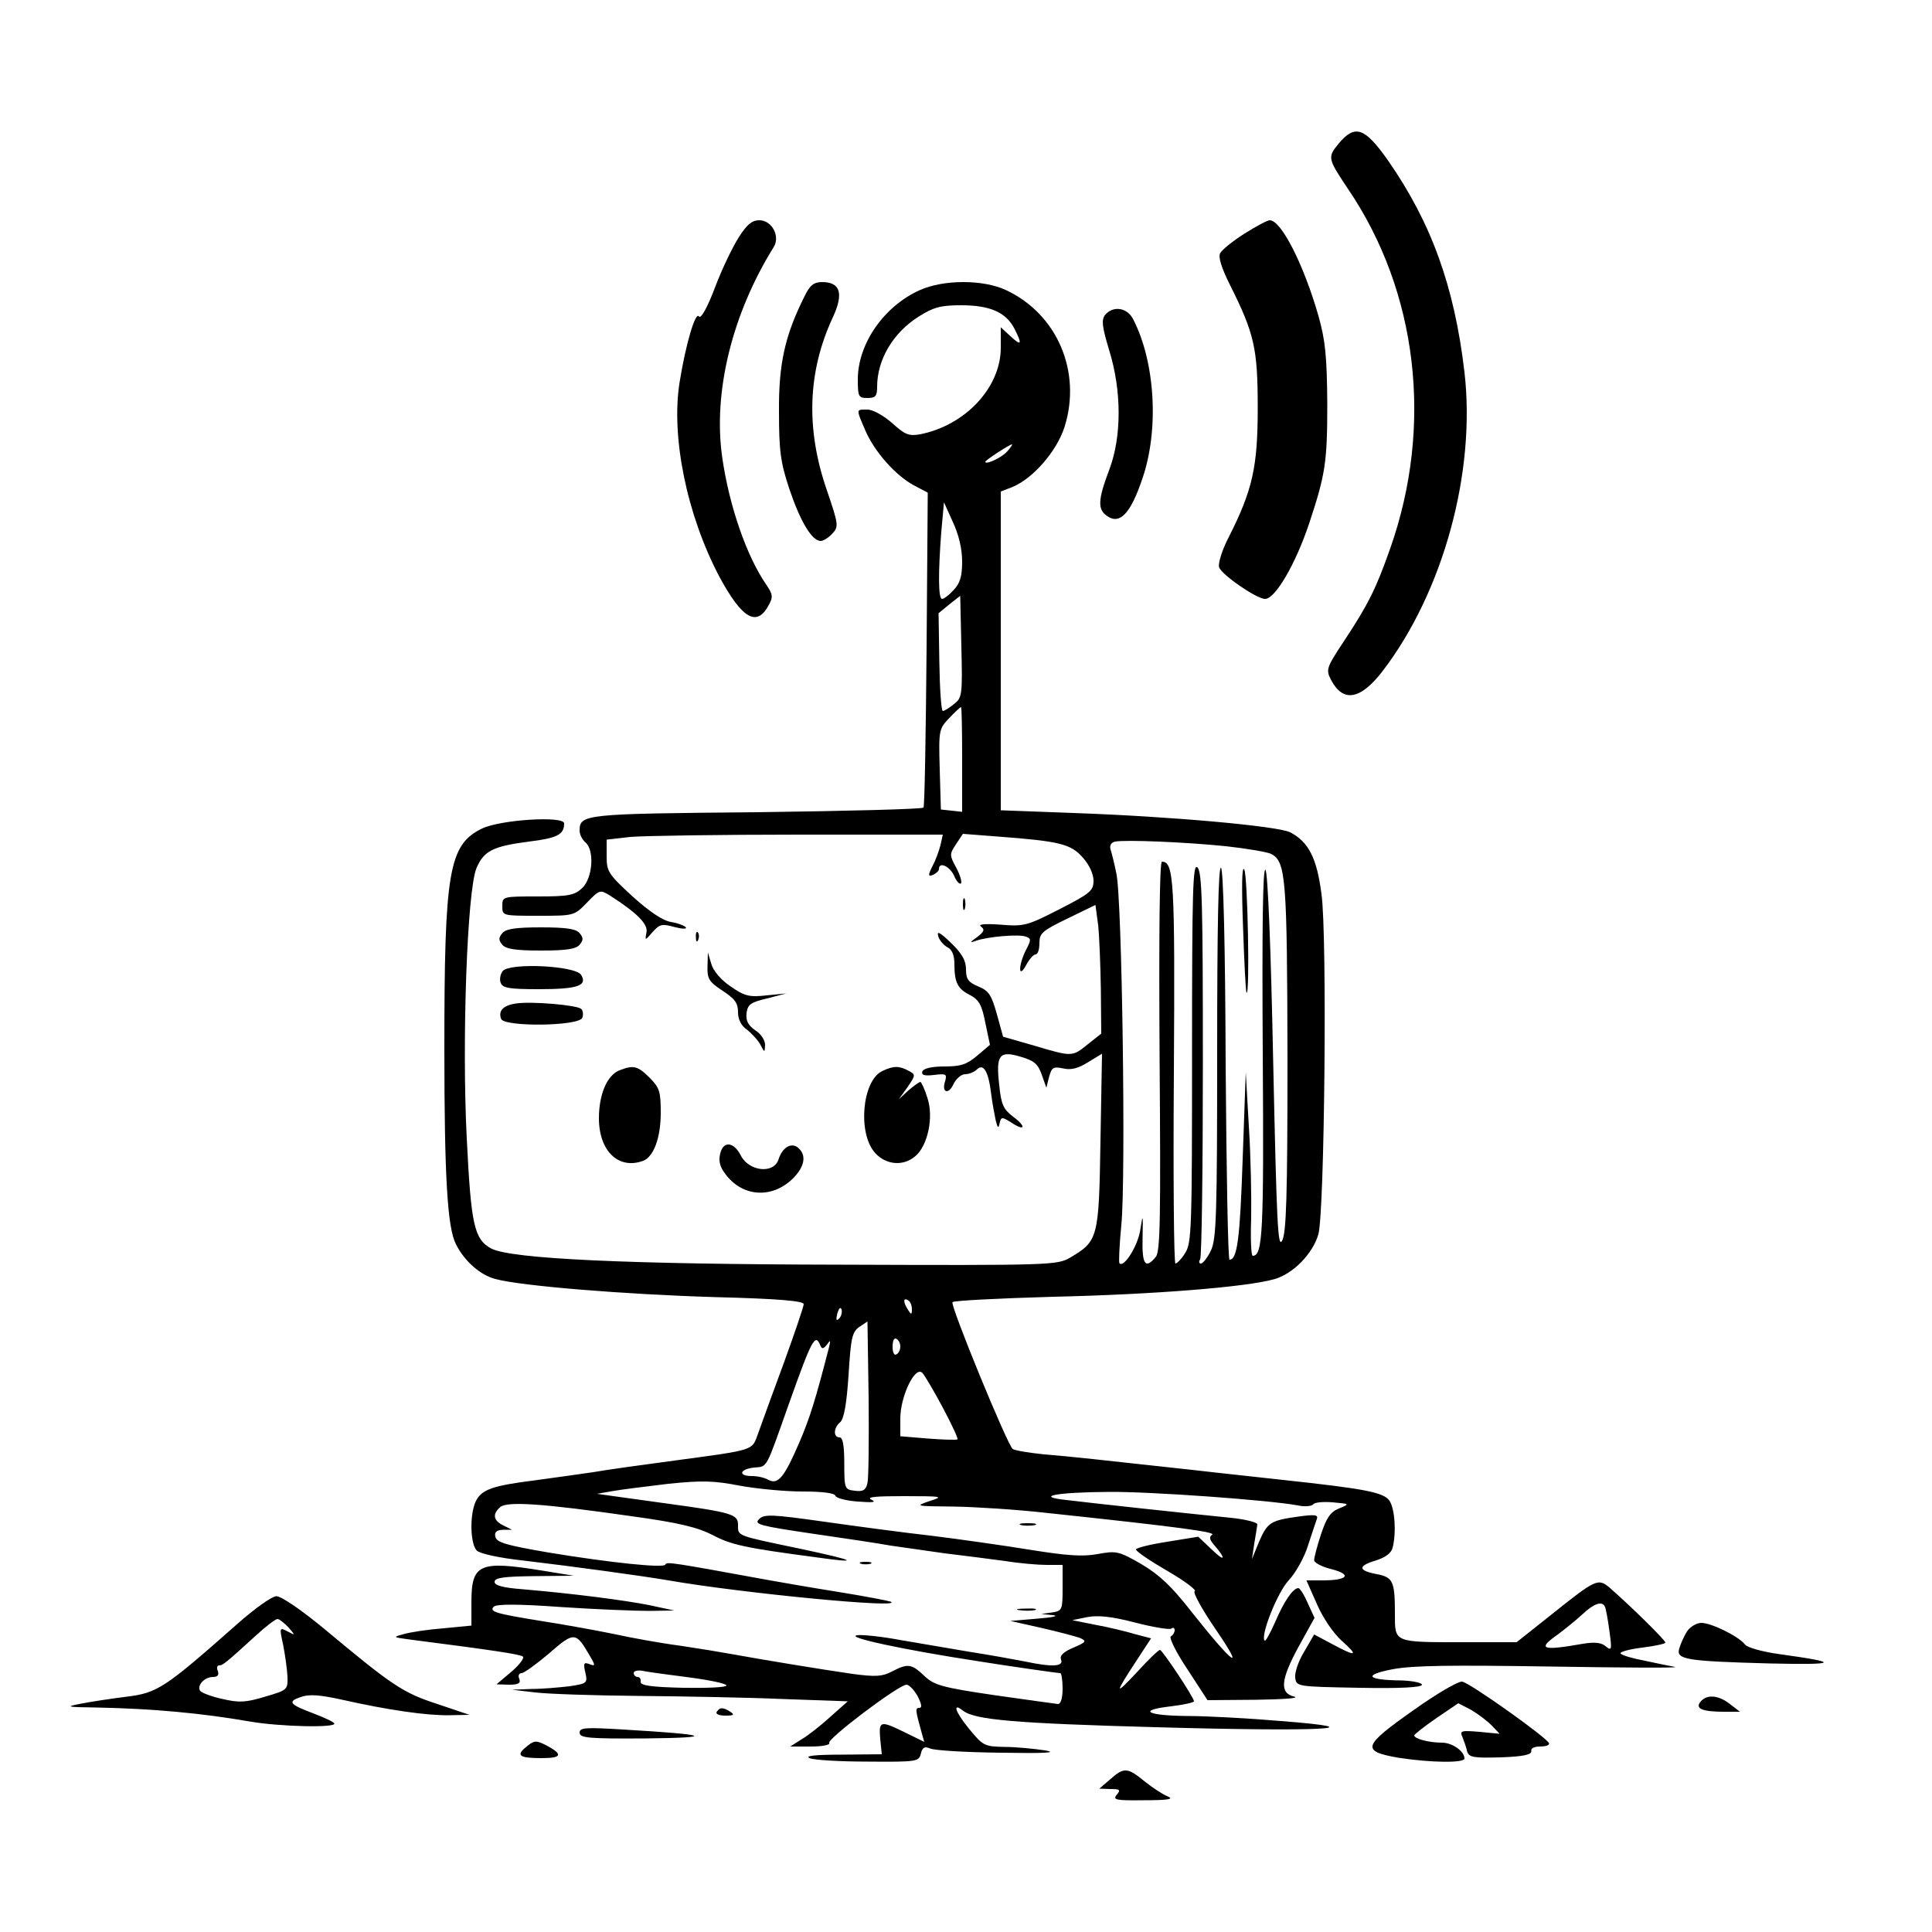 <?xml version="1.0" standalone="no"?>
<!DOCTYPE svg PUBLIC "-//W3C//DTD SVG 20010904//EN"
 "http://www.w3.org/TR/2001/REC-SVG-20010904/DTD/svg10.dtd">
<svg version="1.0" xmlns="http://www.w3.org/2000/svg"
 width="500pt" height="500pt" viewBox="0 0 500 500"
 preserveAspectRatio="xMidYMid meet">

<g transform="translate(0,500) scale(0.1,-0.1)"
fill="#000000" stroke="none">
<path d="M3465 4629 c-30 -36 -29 -39 23 -117 181 -266 222 -613 110 -931 -37
-105 -57 -145 -119 -239 -47 -71 -48 -75 -34 -102 31 -59 76 -51 133 23 157
205 242 515 212 774 -26 222 -86 387 -198 548 -60 85 -85 94 -127 44z"/>
<path d="M1912 4386 c-16 -25 -44 -83 -62 -131 -19 -50 -36 -81 -41 -74 -9 14
-34 -70 -50 -169 -23 -141 18 -344 103 -505 59 -109 97 -131 128 -72 11 20 10
27 -7 52 -51 74 -96 204 -114 330 -24 169 26 371 133 543 18 28 -4 70 -37 70
-19 0 -32 -11 -53 -44z"/>
<path d="M3220 4395 c-30 -19 -58 -42 -62 -50 -6 -9 3 -38 25 -82 63 -126 72
-164 72 -318 0 -153 -13 -213 -76 -337 -17 -33 -27 -67 -24 -76 6 -19 97 -82
119 -82 26 0 78 88 114 195 42 127 47 158 47 310 -1 124 -5 164 -23 228 -38
132 -96 247 -126 247 -6 0 -36 -16 -66 -35z"/>
<path d="M2082 4233 c-50 -100 -67 -173 -66 -298 0 -102 4 -132 27 -201 28
-83 58 -134 81 -134 7 0 21 9 30 19 17 18 16 24 -14 112 -55 159 -50 307 15
447 29 62 20 92 -27 92 -22 0 -32 -8 -46 -37z"/>
<path d="M2380 4249 c-93 -42 -160 -139 -160 -231 0 -45 2 -48 25 -48 21 0 25
5 25 29 0 70 41 140 108 182 38 24 57 29 109 29 75 0 116 -18 138 -60 21 -41
19 -47 -10 -20 l-25 23 0 -53 c0 -103 -92 -201 -209 -224 -29 -5 -39 -1 -72
29 -23 20 -50 35 -64 35 -30 0 -30 3 -6 -53 24 -56 78 -117 126 -143 l36 -19
-3 -403 c-2 -222 -5 -407 -8 -412 -3 -4 -197 -9 -431 -12 -448 -4 -459 -5
-459 -48 0 -10 7 -23 15 -30 24 -20 19 -92 -8 -118 -20 -19 -35 -22 -115 -22
-91 0 -92 0 -92 -25 0 -25 0 -25 93 -25 93 0 93 0 126 34 33 34 34 34 60 18
69 -44 99 -74 94 -95 -4 -22 -4 -22 16 1 18 20 24 22 56 13 19 -5 33 -6 30 -1
-3 4 -20 11 -39 14 -22 4 -57 28 -100 67 -62 57 -66 64 -66 103 l0 43 61 7
c34 3 230 6 436 6 l373 0 -6 -27 c-4 -16 -13 -40 -21 -55 -12 -24 -11 -27 2
-22 8 4 15 10 15 15 0 20 28 7 39 -17 6 -15 15 -24 18 -20 3 3 -2 21 -12 40
-18 33 -18 35 -1 61 l18 27 91 -7 c159 -12 188 -19 219 -54 17 -19 28 -43 28
-60 0 -26 -8 -33 -88 -74 -84 -43 -92 -45 -153 -40 -42 3 -59 1 -50 -5 10 -8
8 -13 -10 -27 -20 -14 -20 -16 -4 -10 30 11 112 18 130 11 14 -5 14 -8 0 -35
-20 -40 -20 -77 1 -38 8 15 19 27 24 27 6 0 10 13 10 29 0 26 7 32 73 64 l72
35 7 -52 c3 -28 6 -103 7 -166 l1 -115 -34 -27 c-42 -34 -41 -33 -140 -4 l-80
23 -16 58 c-14 50 -21 61 -48 72 -26 11 -32 19 -32 44 0 23 -10 41 -39 69 -27
26 -37 32 -33 18 2 -10 13 -23 23 -29 13 -6 19 -21 19 -44 0 -47 8 -64 40 -80
23 -12 31 -25 40 -72 l12 -57 -33 -28 c-27 -23 -43 -28 -85 -28 -33 0 -54 -5
-57 -13 -3 -9 5 -12 30 -9 32 4 34 2 29 -16 -10 -30 9 -36 22 -7 7 14 20 25
30 25 10 0 24 6 30 12 17 17 30 -4 37 -62 3 -25 9 -56 12 -70 5 -20 7 -21 10
-7 4 17 6 17 30 2 36 -24 40 -11 5 15 -25 19 -31 31 -36 82 -9 78 0 90 56 73
34 -10 44 -18 54 -46 l12 -34 7 28 c7 25 11 27 36 22 21 -5 39 0 65 16 l36 22
-4 -226 c-4 -252 -6 -259 -79 -302 -33 -19 -50 -20 -589 -18 -558 1 -858 15
-909 42 -44 24 -52 62 -63 284 -13 254 1 642 25 700 19 45 43 57 136 69 73 9
91 18 91 47 0 20 -163 10 -212 -13 -87 -42 -98 -111 -98 -571 0 -332 8 -463
30 -505 22 -44 63 -80 102 -90 65 -18 335 -40 571 -47 162 -4 227 -10 227 -18
0 -6 -23 -74 -51 -151 -28 -76 -58 -158 -66 -181 -18 -48 -3 -44 -218 -73 -82
-11 -177 -24 -210 -30 -33 -5 -100 -14 -150 -21 -112 -14 -139 -24 -154 -55
-16 -35 -14 -110 3 -127 9 -8 58 -19 123 -26 119 -14 303 -39 373 -51 189 -33
614 -74 575 -55 -5 2 -66 14 -135 25 -69 11 -149 25 -177 30 -252 46 -268 49
-271 41 -3 -10 -144 5 -302 31 -110 19 -135 26 -138 41 -3 12 3 17 20 18 l23
0 -22 11 c-27 13 -29 30 -8 48 19 15 110 9 340 -24 124 -17 171 -29 210 -49
47 -25 84 -33 265 -57 120 -17 106 -9 -35 21 -172 36 -165 33 -165 63 0 27
-16 32 -185 55 -44 6 -102 14 -130 18 l-50 7 40 7 c22 4 87 12 145 19 88 9
118 8 185 -5 44 -8 117 -15 162 -15 51 0 83 -4 85 -11 2 -6 28 -13 58 -15 40
-3 49 -2 35 5 -14 7 12 9 85 9 101 0 103 -1 65 -13 -38 -13 -36 -13 65 -14 58
-1 164 -8 235 -16 348 -37 443 -50 432 -57 -8 -5 -7 -12 4 -25 33 -38 30 -47
-4 -14 l-36 34 -80 -13 c-45 -7 -81 -16 -81 -20 0 -5 37 -30 82 -56 45 -26 76
-50 70 -52 -6 -2 18 -46 55 -100 78 -114 44 -89 -62 45 -53 68 -84 97 -131
125 -59 34 -65 35 -114 26 -39 -7 -79 -4 -173 11 -67 11 -180 27 -252 36 -71
8 -199 25 -283 37 -135 19 -155 20 -168 6 -13 -13 3 -17 138 -37 84 -12 176
-26 203 -31 28 -4 91 -13 140 -20 50 -6 120 -15 157 -20 37 -6 85 -10 107 -10
l41 0 0 -59 c0 -57 -1 -60 -27 -64 l-28 -4 30 -3 c17 -2 -1 -6 -40 -9 l-70 -6
80 -18 c44 -10 89 -22 100 -26 18 -8 16 -11 -17 -25 -26 -11 -36 -21 -32 -31
7 -18 -22 -20 -93 -5 -26 5 -91 17 -143 25 -52 9 -134 23 -182 31 -48 9 -98
14 -110 12 -31 -5 117 -37 312 -67 81 -13 207 -31 214 -31 3 0 6 -18 6 -40 0
-26 -5 -40 -12 -40 -7 1 -82 11 -165 23 -136 20 -156 26 -181 50 -33 31 -42
33 -84 11 -25 -13 -42 -14 -102 -6 -76 11 -229 36 -311 51 -27 5 -88 15 -135
22 -47 6 -125 20 -175 31 -49 10 -133 25 -185 33 -117 19 -135 24 -122 37 7 7
64 7 174 -1 90 -6 193 -10 228 -10 l65 1 -65 14 c-66 13 -198 30 -327 41 -52
4 -73 10 -73 19 0 11 23 14 103 15 l102 1 -80 13 c-165 27 -185 18 -185 -82
l0 -60 -72 -7 c-40 -3 -86 -10 -103 -15 -29 -8 -29 -8 15 -14 218 -28 284 -38
293 -44 5 -3 -8 -21 -29 -39 l-39 -33 32 -1 c25 0 31 4 27 15 -4 8 -1 15 6 15
6 0 38 23 71 51 64 56 69 56 103 -2 17 -29 18 -32 2 -26 -15 6 -17 3 -11 -22
6 -27 4 -28 -41 -35 -26 -3 -70 -7 -98 -7 l-51 -2 60 -7 c33 -4 153 -8 266 -9
113 -1 282 -4 374 -8 l169 -6 -45 -40 c-24 -22 -57 -48 -74 -58 l-30 -19 53 0
c29 0 51 4 48 9 -7 10 180 151 200 151 7 0 20 -14 29 -30 10 -20 12 -30 4 -30
-11 0 -10 -6 7 -67 l6 -21 -49 24 c-65 32 -69 31 -65 -16 l4 -40 -103 -1 c-68
0 -97 -3 -84 -9 11 -5 79 -9 151 -9 126 -1 132 0 137 20 4 17 10 20 24 14 10
-5 92 -10 183 -11 114 -2 149 0 115 6 -27 4 -75 9 -105 9 -53 1 -56 3 -93 48
-35 43 -43 68 -15 46 30 -24 135 -33 500 -43 427 -12 580 -4 323 16 -82 7
-191 13 -242 13 -106 1 -130 15 -43 25 33 4 60 10 60 13 0 10 -82 133 -88 133
-4 0 -31 -26 -60 -58 -58 -62 -58 -57 -1 30 l38 58 -42 11 c-23 7 -69 18 -102
24 l-60 12 39 8 c27 5 62 2 123 -14 46 -12 89 -19 94 -16 5 4 9 2 9 -4 0 -5
-4 -13 -10 -16 -5 -3 14 -42 43 -85 l52 -80 125 1 c69 1 114 4 100 8 -39 9
-36 43 10 128 l42 76 -18 39 c-9 21 -20 38 -24 38 -14 0 -38 -36 -60 -88 -13
-29 -25 -51 -27 -48 -12 12 33 125 62 156 18 19 41 60 50 90 10 30 20 61 23
69 4 11 -5 12 -49 6 -71 -10 -79 -15 -101 -66 l-18 -44 6 40 c4 22 7 44 8 50
0 5 -30 13 -69 17 -101 10 -361 38 -425 46 -84 9 -28 20 110 21 107 1 413 -21
489 -35 18 -4 36 -2 40 3 3 5 26 7 50 5 45 -4 45 -4 16 -16 -22 -9 -32 -24
-46 -66 -10 -30 -18 -61 -18 -67 -1 -7 20 -18 45 -24 54 -14 42 -29 -23 -29
l-42 0 27 -61 c15 -35 42 -75 64 -95 45 -40 39 -43 -24 -9 l-47 25 -26 -45
c-15 -24 -25 -55 -23 -67 3 -23 5 -23 166 -26 106 -2 162 1 162 8 0 5 -24 10
-52 11 -91 1 -102 14 -24 29 52 10 152 11 410 7 187 -3 332 -4 321 -1 -11 2
-46 9 -78 16 -32 6 -60 14 -63 19 -2 4 23 11 56 15 33 4 60 10 60 13 0 6 -87
92 -142 140 -32 28 -36 26 -156 -70 l-87 -69 -135 0 c-185 0 -180 -2 -180 75
0 82 -5 93 -46 101 -49 9 -51 21 -5 35 26 8 41 19 45 33 10 39 6 101 -8 122
-15 22 -63 31 -276 54 -52 6 -158 17 -235 26 -247 27 -308 34 -382 40 -39 4
-76 10 -82 14 -13 8 -162 371 -156 380 2 4 120 10 262 14 260 6 496 25 569 45
50 13 102 67 116 117 16 59 23 774 8 880 -12 93 -33 135 -81 160 -32 16 -305
41 -561 50 l-188 7 0 412 0 413 31 12 c54 23 114 93 134 155 45 143 -19 292
-151 354 -59 28 -162 28 -224 0z m226 -418 c-15 -16 -56 -35 -56 -26 0 4 63
45 69 45 2 0 -4 -9 -13 -19z m-116 -284 c0 -38 -5 -56 -22 -74 -12 -13 -25
-23 -30 -23 -10 0 -10 69 -2 173 l7 77 23 -51 c15 -32 24 -69 24 -102z m-21
-369 c-12 -10 -25 -18 -29 -18 -4 0 -8 57 -9 127 l-2 126 28 23 28 22 3 -131
c3 -125 2 -133 -19 -149z m21 -144 l0 -135 -27 3 -28 3 -3 104 c-3 102 -2 105
25 133 14 15 28 28 30 28 2 0 3 -61 3 -136z m683 -224 c54 -6 107 -15 117 -20
38 -20 41 -63 42 -529 0 -358 -3 -453 -14 -472 -11 -21 -14 46 -23 463 -6 298
-14 491 -20 497 -7 7 -9 -151 -7 -474 3 -466 0 -525 -26 -525 -4 0 -6 44 -4
97 1 54 -1 161 -6 238 l-8 140 -8 -225 c-7 -207 -14 -260 -34 -260 -4 0 -8
226 -10 502 -1 310 -6 506 -12 512 -7 7 -10 -158 -10 -473 0 -424 -2 -487 -16
-517 -9 -19 -21 -34 -26 -34 -5 0 -6 5 -2 11 4 7 7 234 7 506 0 412 -2 497
-14 508 -12 12 -14 -55 -14 -478 0 -455 -1 -495 -18 -520 -9 -15 -21 -27 -25
-27 -4 0 -6 224 -4 497 3 496 0 543 -31 543 -6 0 -8 -188 -6 -503 3 -416 2
-507 -10 -520 -27 -33 -36 -19 -34 50 1 62 1 64 -6 20 -6 -41 -43 -100 -54
-86 -2 2 0 47 5 99 12 117 2 848 -13 910 -5 25 -12 53 -15 62 -3 10 2 18 12
20 27 5 179 -1 287 -12z m-813 -1198 c0 -15 -2 -15 -10 -2 -13 20 -13 33 0 25
6 -3 10 -14 10 -23z m-188 -24 c-8 -8 -9 -4 -5 13 4 13 8 18 11 10 2 -7 -1
-18 -6 -23z m73 -426 c-4 -18 -11 -23 -33 -20 -26 3 -27 5 -27 71 0 47 -4 67
-12 67 -17 0 -16 25 1 39 10 8 17 46 22 122 6 96 9 112 28 125 l21 14 3 -197
c1 -109 0 -208 -3 -221z m85 353 c0 -8 -4 -17 -10 -20 -6 -4 -10 5 -10 20 0
15 4 24 10 20 6 -3 10 -12 10 -20z m-207 3 c4 -10 8 -9 17 2 9 13 10 12 6 -5
-36 -139 -49 -181 -76 -245 -40 -93 -56 -113 -81 -100 -10 6 -29 10 -43 10
-37 0 -32 18 6 22 35 3 29 -6 89 163 60 169 69 186 82 153z m317 -161 c23 -43
40 -80 38 -82 -2 -2 -36 -1 -76 2 l-72 6 0 46 c0 57 38 137 57 118 6 -6 30
-47 53 -90z m1713 -514 c3 -5 8 -33 12 -63 7 -50 6 -53 -9 -41 -11 10 -29 12
-59 7 -108 -19 -120 -14 -64 25 17 13 46 36 62 51 30 28 50 35 58 21z m-2370
-184 c53 -7 97 -16 97 -21 0 -5 -51 -7 -112 -6 -84 2 -112 6 -110 16 1 6 -2
12 -8 12 -5 0 -10 5 -10 10 0 6 10 8 23 6 12 -3 66 -10 120 -17z"/>
<path d="M3217 2600 c3 -91 7 -167 9 -169 9 -10 3 305 -6 319 -6 10 -7 -43 -3
-150z"/>
<path d="M2860 4185 c-10 -13 -8 -30 11 -93 32 -104 32 -222 0 -307 -30 -79
-31 -104 -5 -121 32 -22 60 7 90 96 44 126 34 302 -23 413 -15 31 -52 37 -73
12z"/>
<path d="M2492 2660 c0 -14 2 -19 5 -12 2 6 2 18 0 25 -3 6 -5 1 -5 -13z"/>
<path d="M1300 2585 c-10 -12 -10 -18 0 -30 9 -11 34 -15 100 -15 66 0 91 4
100 15 10 12 10 18 0 30 -9 11 -34 15 -100 15 -66 0 -91 -4 -100 -15z"/>
<path d="M1801 2574 c0 -11 3 -14 6 -6 3 7 2 16 -1 19 -3 4 -6 -2 -5 -13z"/>
<path d="M1831 2499 c-1 -32 4 -40 39 -63 32 -21 40 -32 40 -56 0 -18 8 -34
22 -44 12 -9 28 -26 35 -38 12 -23 12 -23 13 -2 0 12 -11 29 -26 38 -18 13
-24 24 -22 44 3 22 10 28 53 38 l50 13 -51 -5 c-45 -5 -57 -2 -93 23 -24 16
-45 40 -50 58 l-9 30 -1 -36z"/>
<path d="M1301 2487 c-6 -8 -9 -22 -5 -31 5 -13 22 -16 98 -16 101 0 127 9
110 37 -15 24 -184 32 -203 10z"/>
<path d="M1335 2403 c-33 -5 -46 -19 -38 -40 8 -21 201 -19 210 3 3 8 2 19 -3
23 -11 10 -128 20 -169 14z"/>
<path d="M1603 2230 c-32 -13 -53 -62 -53 -124 0 -85 51 -134 115 -110 27 11
45 60 45 124 0 55 -3 65 -29 91 -31 31 -42 33 -78 19z"/>
<path d="M2283 2228 c-52 -25 -64 -162 -18 -212 28 -31 73 -35 104 -8 32 27
48 101 31 151 -7 23 -16 41 -18 41 -3 0 -17 -10 -31 -22 l-25 -23 23 32 c21
31 21 32 2 42 -24 13 -39 13 -68 -1z"/>
<path d="M1864 2015 c-5 -19 -1 -35 13 -53 44 -60 121 -65 175 -12 31 31 36
61 13 80 -17 14 -40 1 -50 -30 -12 -39 -77 -32 -98 10 -18 35 -45 38 -53 5z"/>
<path d="M2643 1053 c9 -2 25 -2 35 0 9 3 1 5 -18 5 -19 0 -27 -2 -17 -5z"/>
<path d="M2228 953 c6 -2 18 -2 25 0 6 3 1 5 -13 5 -14 0 -19 -2 -12 -5z"/>
<path d="M615 798 c-189 -167 -207 -179 -287 -189 -40 -5 -93 -13 -118 -18
-42 -8 -39 -9 40 -10 148 -3 274 -15 395 -36 80 -14 228 -17 220 -5 -2 4 -26
15 -52 25 -64 24 -70 31 -35 43 22 8 49 6 108 -7 120 -27 219 -41 277 -40 l52
1 -83 28 c-89 29 -116 47 -291 193 -59 49 -114 87 -126 86 -11 0 -56 -32 -100
-71z m131 -9 c19 -22 19 -22 -2 -11 -21 11 -21 10 -11 -36 5 -26 10 -62 11
-81 1 -34 0 -35 -58 -52 -50 -15 -67 -16 -110 -6 -28 6 -54 16 -58 21 -9 14
11 36 33 36 12 0 16 5 13 15 -4 8 -2 15 3 15 9 0 14 3 96 78 25 23 50 42 55
42 5 0 17 -10 28 -21z"/>
<path d="M2638 833 c12 -2 30 -2 40 0 9 3 -1 5 -23 4 -22 0 -30 -2 -17 -4z"/>
<path d="M4366 778 c-8 -13 -17 -33 -20 -44 -9 -29 16 -33 234 -39 178 -4 185
2 26 24 -44 6 -84 17 -90 25 -16 21 -87 56 -113 56 -12 0 -29 -10 -37 -22z"/>
<path d="M3658 574 c-132 -93 -136 -106 -39 -123 84 -13 171 -14 171 -2 0 19
-32 41 -58 41 -34 0 -72 10 -72 19 1 3 26 23 58 45 l56 38 33 -17 c17 -10 41
-28 53 -40 l21 -22 -52 5 c-48 4 -52 3 -44 -14 4 -10 10 -27 12 -37 5 -15 16
-17 87 -15 58 2 80 7 79 16 -2 7 7 12 22 12 14 0 25 3 24 8 -1 12 -205 157
-225 160 -11 1 -67 -32 -126 -74z"/>
<path d="M4401 596 c-15 -18 5 -26 61 -26 l41 0 -26 20 c-29 23 -60 26 -76 6z"/>
<path d="M1855 570 c-4 -6 6 -10 22 -10 22 0 25 2 13 10 -19 12 -27 12 -35 0z"/>
<path d="M1500 516 c0 -14 23 -16 173 -15 184 2 162 10 -60 23 -98 6 -113 5
-113 -8z"/>
<path d="M1363 480 c-29 -23 -20 -30 39 -30 53 0 56 10 10 34 -24 12 -30 12
-49 -4z"/>
<path d="M2873 395 l-28 -24 29 -1 c24 0 27 -2 16 -15 -11 -13 -2 -15 71 -14
63 0 78 3 61 10 -13 5 -40 23 -60 39 -44 36 -53 37 -89 5z"/>
</g>
</svg>
